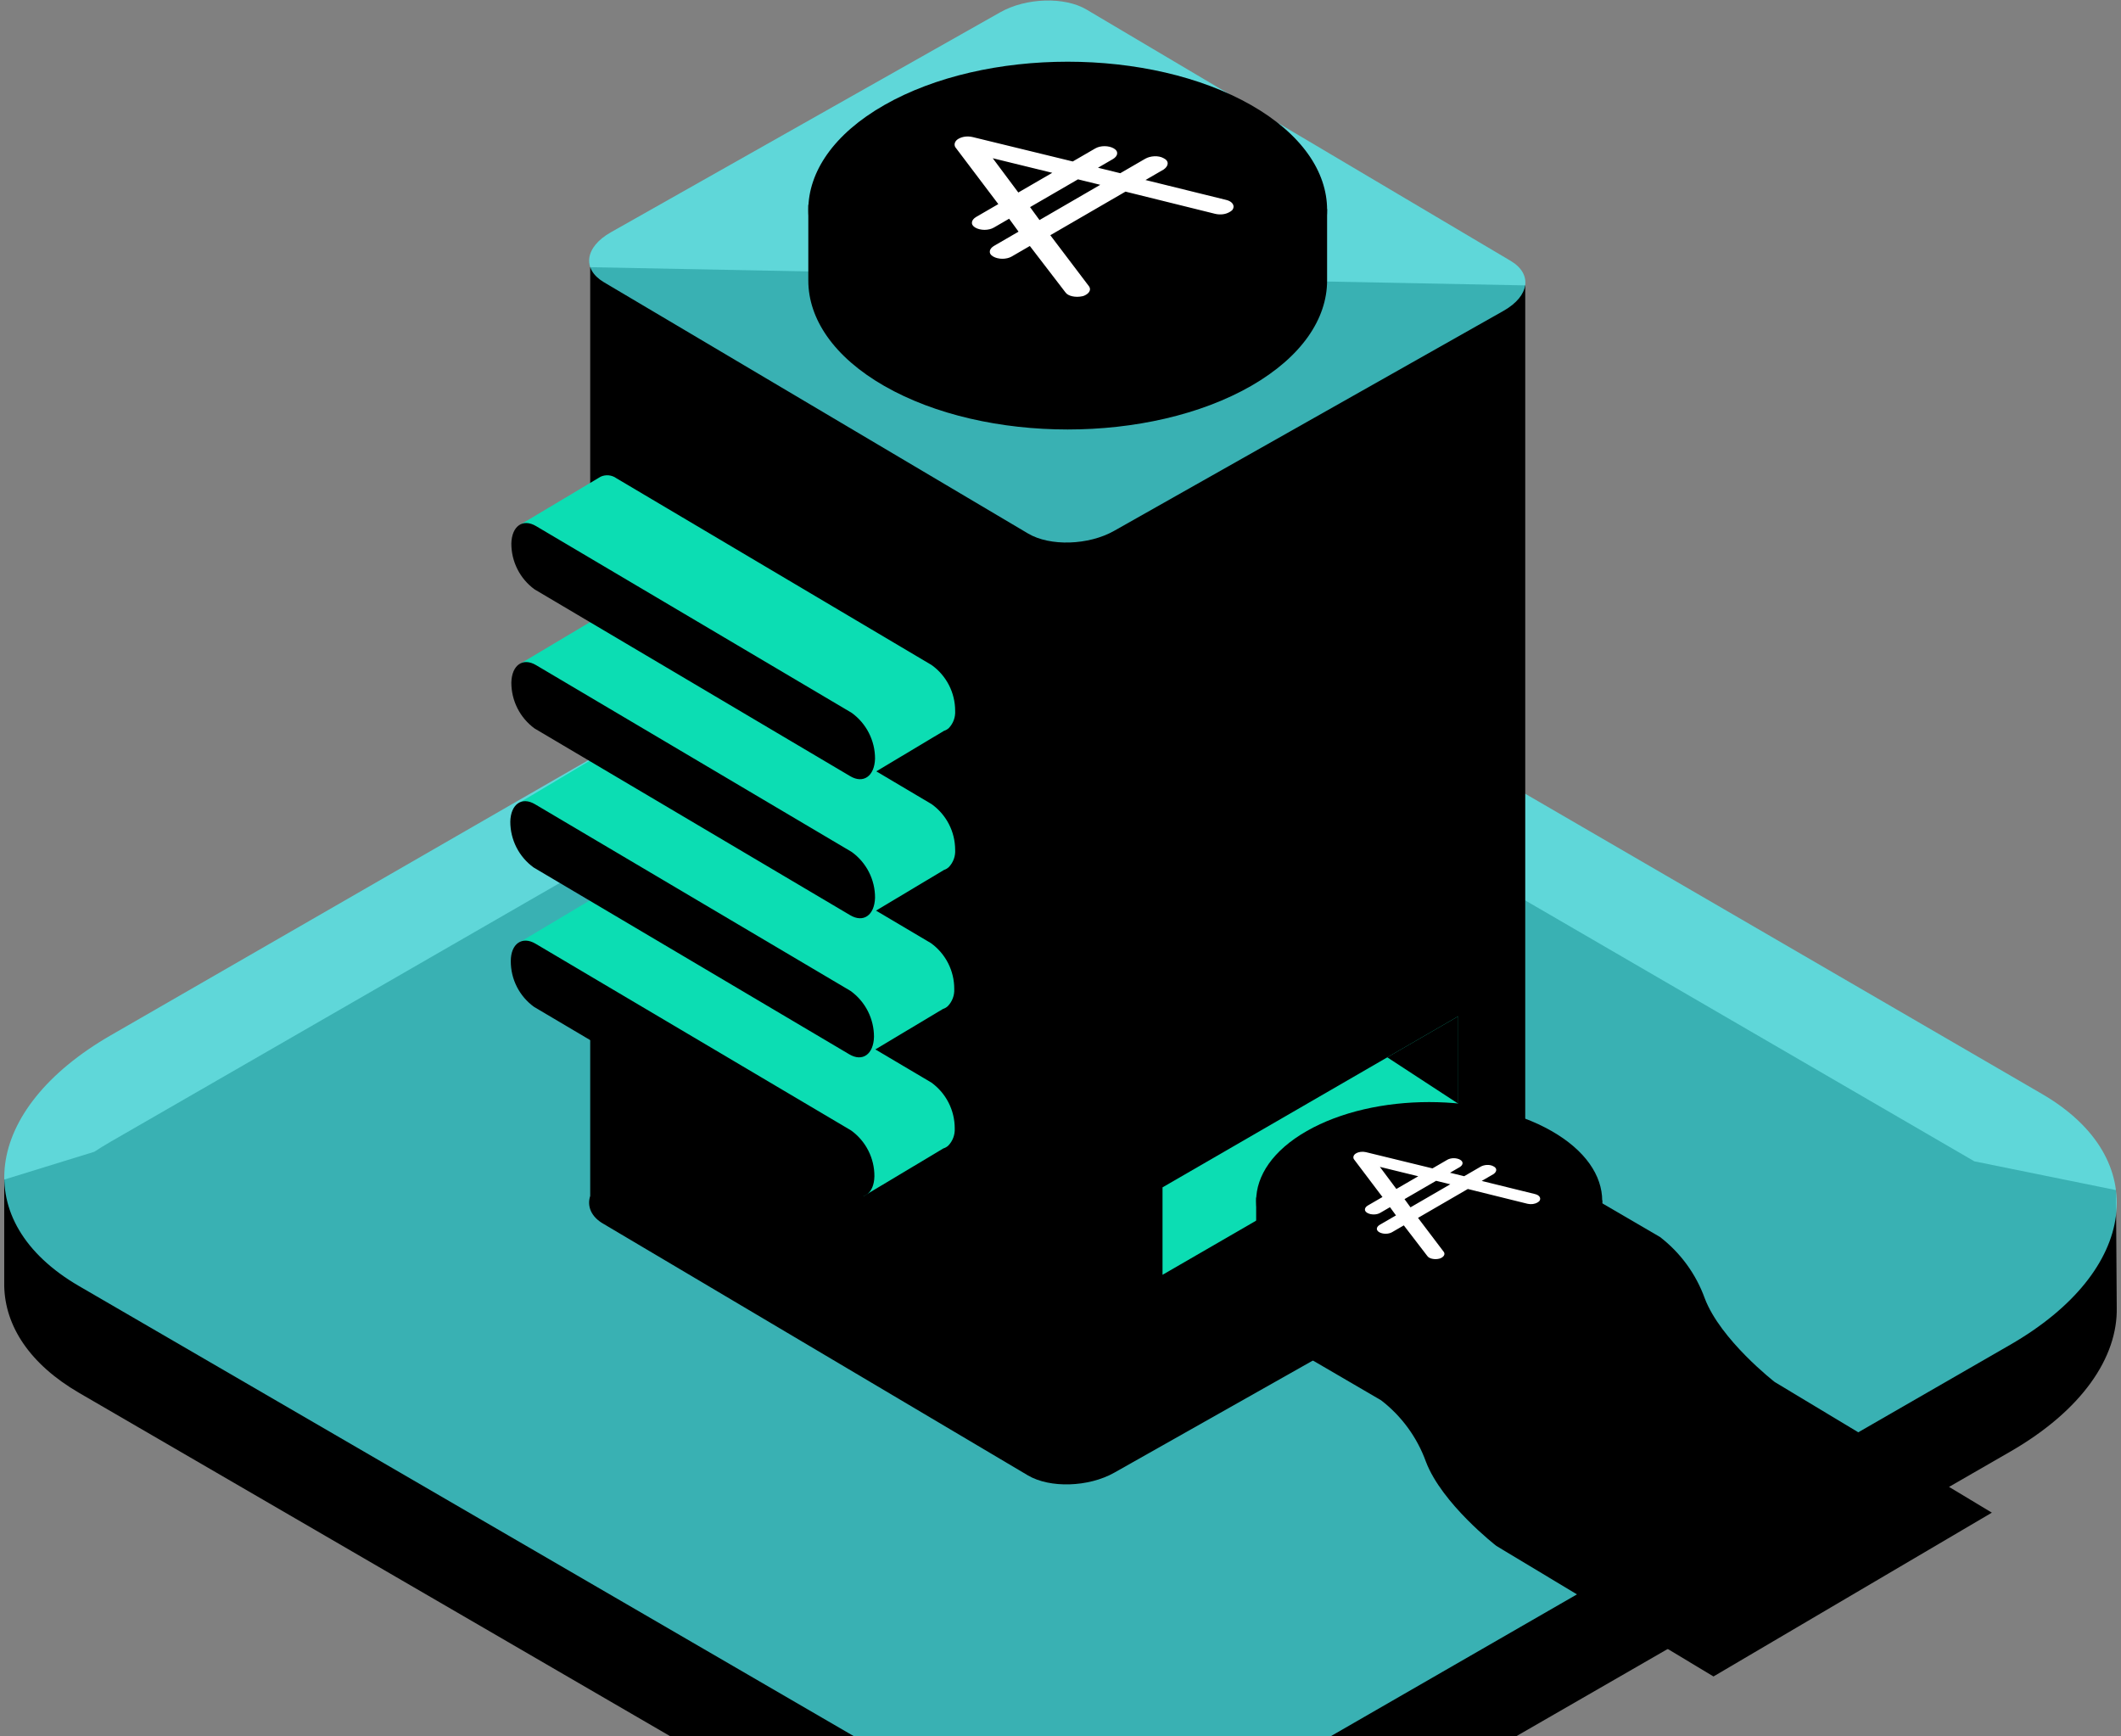 <svg width="358" height="293" viewBox="0 0 358 293" fill="none" xmlns="http://www.w3.org/2000/svg">
<rect x="0" y="0" width="358" height="293" fill="#808080" stroke="none"/>
<path d="M357.281 220.624L357.151 200.855L333.249 195.999L207.687 123.059C188.951 112.174 156.183 113.477 134.492 125.973L18.647 192.706C17.689 193.251 16.791 193.819 15.916 194.388L0.714 199.078V217.047C0.856 223.798 5.005 230.218 13.327 235.063L150.296 314.612C169.033 325.497 201.8 324.194 223.492 311.71L339.337 244.977C351.394 238.024 357.47 229.093 357.281 220.648V220.624Z" fill="url(#paint0_linear_8461_8438)"/>
<path opacity="0.7" d="M150.32 296.619L13.351 217.058C-5.386 206.185 -2.998 187.233 18.682 174.737L134.527 108.004C156.218 95.508 188.986 94.205 207.722 105.09L344.691 184.639C363.392 195.525 361.004 214.476 339.277 226.972L223.432 293.705C201.824 306.202 169.056 307.504 150.32 296.619Z" fill="#52FCFF"/>
<path d="M257.442 206.28V48.165L99.62 45.097V201.838C99.053 203.591 99.786 205.392 101.902 206.576L173.501 249.004C177.213 251.195 183.726 250.994 188.065 248.554L253.848 211.409C256.437 209.987 257.714 208.057 257.442 206.28Z" fill="url(#paint1_linear_8461_8438)"/>
<path opacity="0.7" d="M173.513 90.036L101.913 47.62C98.213 45.417 98.71 41.697 103.095 39.21L168.843 2.065C173.17 -0.387 179.695 -0.588 183.395 1.615L254.994 44.031C258.694 46.234 258.186 49.953 253.812 52.441L188.064 89.586C183.738 92.037 177.213 92.239 173.513 90.036Z" fill="#52FCFF"/>
<path d="M161.148 190.444C161.15 188.934 160.794 187.446 160.11 186.101C159.425 184.757 158.432 183.594 157.212 182.709L103.935 151.19C103.555 150.914 103.107 150.745 102.639 150.701C102.171 150.658 101.7 150.74 101.275 150.941C101.167 150.989 101.063 151.049 100.968 151.119L87.717 159.019L145.828 201.838L159.233 193.819C159.541 193.725 159.824 193.563 160.061 193.345C160.43 192.962 160.717 192.506 160.904 192.007C161.091 191.508 161.174 190.976 161.148 190.444Z" fill="#0CDDB3"/>
<path d="M143.416 201.447L90.151 169.94C88.927 169.058 87.932 167.896 87.247 166.551C86.562 165.206 86.208 163.716 86.215 162.205C86.215 159.256 88.142 157.941 90.388 159.268L143.653 190.787C144.878 191.669 145.875 192.833 146.56 194.181C147.245 195.529 147.598 197.021 147.589 198.533C147.53 201.447 145.662 202.797 143.416 201.447Z" fill="url(#paint2_linear_8461_8438)"/>
<path d="M161.066 166.908C161.072 165.397 160.718 163.908 160.034 162.562C159.349 161.217 158.353 160.055 157.129 159.173L103.864 127.643C103.481 127.372 103.034 127.207 102.567 127.163C102.101 127.119 101.631 127.199 101.204 127.394L100.885 127.583L87.646 135.484L145.757 178.302L159.162 170.283C159.466 170.189 159.745 170.027 159.978 169.81C160.349 169.427 160.637 168.972 160.824 168.472C161.011 167.973 161.094 167.44 161.066 166.908Z" fill="#0CDDB3"/>
<path d="M143.346 177.935L90.069 146.405C88.849 145.52 87.855 144.357 87.171 143.013C86.487 141.668 86.131 140.18 86.132 138.67C86.203 135.721 88.071 134.406 90.305 135.733L143.582 167.252C144.802 168.137 145.796 169.299 146.48 170.644C147.164 171.988 147.52 173.477 147.519 174.986C147.448 177.935 145.58 179.262 143.346 177.935Z" fill="url(#paint3_linear_8461_8438)"/>
<path d="M161.219 143.408C161.214 141.9 160.851 140.414 160.158 139.075C159.465 137.736 158.463 136.582 157.235 135.709L104.041 104.179C103.658 103.908 103.211 103.743 102.744 103.699C102.278 103.655 101.808 103.735 101.381 103.93C101.27 103.984 101.163 104.048 101.062 104.119L87.823 112.008L145.934 154.838L159.339 146.82C159.644 146.721 159.923 146.555 160.155 146.334C160.525 145.947 160.811 145.487 160.994 144.983C161.178 144.48 161.254 143.943 161.219 143.408Z" fill="#0CDDB3"/>
<path d="M143.5 154.459L90.223 122.94C89.007 122.05 88.018 120.884 87.338 119.538C86.658 118.191 86.306 116.703 86.31 115.194C86.381 112.244 88.249 110.93 90.483 112.256L143.76 143.787C144.984 144.668 145.979 145.83 146.664 147.176C147.349 148.521 147.703 150.011 147.696 151.521C147.602 154.471 145.734 155.785 143.5 154.459Z" fill="url(#paint4_linear_8461_8438)"/>
<path d="M161.219 119.967C161.22 118.453 160.859 116.96 160.166 115.615C159.473 114.269 158.468 113.109 157.235 112.233L104.041 80.714C103.66 80.439 103.213 80.27 102.746 80.225C102.279 80.179 101.808 80.258 101.381 80.453L101.062 80.643L87.823 88.543L145.934 131.362L159.339 123.343C159.643 123.249 159.922 123.087 160.155 122.869C160.522 122.485 160.805 122.028 160.988 121.529C161.172 121.03 161.25 120.498 161.219 119.967Z" fill="#0CDDB3"/>
<path d="M143.5 130.994L90.223 99.464C89.007 98.576 88.018 97.413 87.338 96.068C86.658 94.724 86.306 93.237 86.31 91.729C86.381 88.78 88.249 87.465 90.483 88.792L143.76 120.311C144.98 121.196 145.973 122.358 146.657 123.703C147.342 125.048 147.698 126.536 147.696 128.045C147.602 130.994 145.734 132.321 143.5 130.994Z" fill="url(#paint5_linear_8461_8438)"/>
<path d="M246.141 91.35L196.221 120.228V112.458L246.141 83.568V91.35Z" fill="url(#paint6_linear_8461_8438)"/>
<path d="M246.141 106.287L230.832 115.147V107.376L246.141 98.517V106.287Z" fill="url(#paint7_linear_8461_8438)"/>
<path d="M225.017 118.51L196.221 135.176V127.394L225.017 110.74V118.51Z" fill="url(#paint8_linear_8461_8438)"/>
<path d="M246.141 120.666L210.619 141.264V133.494L246.141 112.884V120.666Z" fill="url(#paint9_linear_8461_8438)"/>
<path d="M204.791 144.628L196.221 149.544V141.773L204.791 136.858V144.628Z" fill="url(#paint10_linear_8461_8438)"/>
<path d="M246.141 135.685L196.221 164.563V156.792L246.141 127.915V135.685Z" fill="url(#paint11_linear_8461_8438)"/>
<path d="M246.141 150.681L230.832 159.541V151.77L246.141 142.911V150.681Z" fill="url(#paint12_linear_8461_8438)"/>
<path d="M225.017 162.904L196.221 179.57V171.788L225.017 155.134V162.904Z" fill="url(#paint13_linear_8461_8438)"/>
<path d="M246.141 165.06L210.619 185.658V177.888L246.141 157.278V165.06Z" fill="url(#paint14_linear_8461_8438)"/>
<path d="M204.791 189.022L196.221 193.938V186.156L204.791 181.252V189.022Z" fill="url(#paint15_linear_8461_8438)"/>
<path d="M246.141 186.274L196.221 215.152V200.393L246.141 171.516V186.274Z" fill="#0CDDB3"/>
<path d="M246.141 186.274L234.154 178.445L246.141 171.516V186.274Z" fill="url(#paint16_linear_8461_8438)"/>
<path d="M233.114 236.33C236.571 238.991 239.196 242.587 240.679 246.694C243.386 253.801 252.571 260.908 252.571 260.908L289.216 282.939L336.204 255.293L299.559 233.25C299.559 233.25 290.398 226.143 287.738 219.108C286.256 215.009 283.635 211.421 280.185 208.767L243.788 187.542L196.823 215.163L233.114 236.33Z" fill="url(#paint17_linear_8461_8438)"/>
<path d="M136.434 34.553L223.998 35.275V47.352C223.998 53.794 219.714 60.224 211.169 65.136C194.067 74.934 166.353 74.934 149.251 65.136C140.707 60.236 136.434 53.794 136.434 47.352V34.553Z" fill="url(#paint18_linear_8461_8438)"/>
<path d="M211.172 53.098C194.071 62.854 166.357 62.854 149.256 53.098C132.154 43.342 132.167 27.488 149.256 17.732C166.345 7.975 194.071 7.975 211.172 17.732C228.274 27.488 228.274 43.318 211.172 53.098Z" fill="url(#paint19_linear_8461_8438)"/>
<path d="M179.358 56.967C200.219 56.967 217.131 46.932 217.131 34.553C217.131 22.174 200.219 12.139 179.358 12.139C158.497 12.139 141.585 22.174 141.585 34.553C141.585 46.932 158.497 56.967 179.358 56.967Z" fill="url(#paint20_linear_8461_8438)"/>
<path fill-rule="evenodd" clip-rule="evenodd" d="M196.282 26.78C195.488 26.319 194.217 26.411 193.423 26.872L189.134 29.358L185.004 28.345L187.704 26.78C188.498 26.319 188.657 25.582 187.863 25.122C187.069 24.661 185.798 24.661 185.004 25.122L181.112 27.378L164.115 23.234C163.321 23.049 162.527 23.142 161.891 23.51C161.335 23.832 161.176 24.385 161.415 24.799L168.722 34.47L164.909 36.681C164.115 37.141 163.956 37.878 164.75 38.339C165.545 38.799 166.816 38.799 167.61 38.339L170.39 36.727L172.137 39.121L167.927 41.562C167.133 42.023 166.974 42.76 167.769 43.22C168.563 43.681 169.834 43.681 170.628 43.22L173.884 41.332L180 49.299C180.397 49.898 181.588 50.128 182.621 49.898C182.859 49.852 183.018 49.759 183.177 49.667C183.733 49.345 183.971 48.838 183.653 48.378L177.061 39.674L189.928 32.214L205.177 35.99C205.972 36.174 206.766 36.082 207.401 35.714C207.56 35.622 207.719 35.529 207.878 35.345C208.275 34.747 207.878 34.056 206.845 33.826L193.025 30.418L196.282 28.53C197.076 27.977 197.156 27.194 196.282 26.78ZM167.212 26.504L177.934 29.129L171.819 32.675L167.212 26.504ZM173.646 34.931L175.393 37.326L186.036 31.155L181.906 30.142L173.646 34.931Z" fill="white"/>
<path d="M196.282 26.78L196.152 26.855L196.159 26.859L196.166 26.862L196.282 26.78ZM189.134 29.358L189.062 29.456L189.176 29.485L189.263 29.434L189.134 29.358ZM185.004 28.345L184.874 28.27L184.681 28.382L184.932 28.443L185.004 28.345ZM181.112 27.378L181.041 27.476L181.154 27.504L181.242 27.454L181.112 27.378ZM164.115 23.234L164.186 23.136L164.183 23.135L164.115 23.234ZM161.415 24.799L161.24 24.833L161.247 24.842L161.415 24.799ZM168.722 34.47L168.851 34.545L168.94 34.494L168.89 34.428L168.722 34.47ZM170.39 36.727L170.559 36.685L170.452 36.54L170.26 36.652L170.39 36.727ZM172.137 39.121L172.267 39.197L172.354 39.146L172.306 39.08L172.137 39.121ZM173.884 41.332L174.052 41.289L173.943 41.147L173.754 41.257L173.884 41.332ZM180 49.299L180.171 49.261L180.168 49.256L180 49.299ZM182.621 49.898L182.563 49.797L182.555 49.798L182.621 49.898ZM183.653 48.378L183.824 48.338L183.821 48.335L183.653 48.378ZM177.061 39.674L176.931 39.599L176.843 39.65L176.893 39.717L177.061 39.674ZM189.928 32.214L190 32.116L189.886 32.088L189.798 32.139L189.928 32.214ZM205.177 35.99L205.105 36.088L205.109 36.089L205.177 35.99ZM207.878 35.345L208.042 35.393L208.046 35.388L208.049 35.383L207.878 35.345ZM206.845 33.826L206.773 33.923L206.779 33.925L206.845 33.826ZM193.025 30.418L192.896 30.343L192.703 30.454L192.954 30.516L193.025 30.418ZM196.282 28.53L196.412 28.605L196.423 28.598L196.282 28.53ZM177.934 29.129L178.064 29.204L178.257 29.092L178.006 29.03L177.934 29.129ZM167.212 26.504L167.284 26.406L166.862 26.302L167.044 26.546L167.212 26.504ZM171.819 32.675L171.65 32.717L171.758 32.861L171.949 32.75L171.819 32.675ZM175.393 37.326L175.224 37.367L175.33 37.513L175.523 37.401L175.393 37.326ZM173.646 34.931L173.516 34.856L173.428 34.906L173.477 34.972L173.646 34.931ZM186.036 31.155L186.166 31.23L186.358 31.118L186.107 31.057L186.036 31.155ZM181.906 30.142L181.977 30.044L181.863 30.016L181.776 30.066L181.906 30.142ZM193.552 26.947C194.294 26.517 195.448 26.446 196.152 26.855L196.412 26.704C195.528 26.192 194.139 26.306 193.293 26.797L193.552 26.947ZM189.263 29.434L193.552 26.947L193.293 26.797L189.004 29.283L189.263 29.434ZM184.932 28.443L189.062 29.456L189.205 29.261L185.075 28.247L184.932 28.443ZM187.574 26.704L184.874 28.27L185.133 28.421L187.834 26.855L187.574 26.704ZM187.733 25.197C188.438 25.605 188.316 26.274 187.574 26.704L187.834 26.855C188.68 26.364 188.877 25.559 187.993 25.047L187.733 25.197ZM185.133 25.197C185.856 24.778 187.011 24.778 187.733 25.197L187.993 25.047C187.127 24.544 185.74 24.544 184.874 25.047L185.133 25.197ZM181.242 27.454L185.133 25.197L184.874 25.047L180.982 27.303L181.242 27.454ZM164.044 23.332L181.041 27.476L181.183 27.28L164.186 23.136L164.044 23.332ZM162.021 23.585C162.606 23.246 163.322 23.164 164.047 23.332L164.183 23.135C163.319 22.935 162.448 23.037 161.761 23.435L162.021 23.585ZM161.589 24.766C161.369 24.384 161.521 23.875 162.021 23.585L161.761 23.435C161.15 23.79 160.984 24.386 161.241 24.833L161.589 24.766ZM168.89 34.428L161.583 24.757L161.247 24.842L168.554 34.513L168.89 34.428ZM165.039 36.756L168.851 34.545L168.592 34.395L164.78 36.605L165.039 36.756ZM164.88 38.263C164.176 37.855 164.297 37.186 165.039 36.756L164.78 36.605C163.933 37.096 163.737 37.901 164.621 38.414L164.88 38.263ZM167.48 38.263C166.757 38.682 165.603 38.682 164.88 38.263L164.621 38.414C165.487 38.916 166.874 38.916 167.74 38.414L167.48 38.263ZM170.26 36.652L167.48 38.263L167.74 38.414L170.519 36.802L170.26 36.652ZM172.306 39.08L170.559 36.685L170.221 36.768L171.968 39.163L172.306 39.08ZM168.057 41.638L172.267 39.197L172.007 39.046L167.798 41.487L168.057 41.638ZM167.898 43.145C167.194 42.736 167.315 42.068 168.057 41.638L167.798 41.487C166.951 41.978 166.755 42.783 167.639 43.295L167.898 43.145ZM170.498 43.145C169.776 43.564 168.621 43.564 167.898 43.145L167.639 43.295C168.505 43.797 169.892 43.797 170.758 43.295L170.498 43.145ZM173.754 41.257L170.498 43.145L170.758 43.295L174.014 41.407L173.754 41.257ZM180.168 49.256L174.052 41.289L173.717 41.375L179.832 49.342L180.168 49.256ZM182.555 49.798C181.597 50.012 180.525 49.794 180.171 49.261L179.829 49.337C180.269 50.001 181.579 50.244 182.687 49.997L182.555 49.798ZM183.047 49.592C182.885 49.686 182.754 49.76 182.563 49.797L182.679 49.998C182.964 49.943 183.151 49.833 183.307 49.743L183.047 49.592ZM183.483 48.417C183.771 48.835 183.556 49.297 183.047 49.592L183.307 49.743C183.909 49.393 184.171 48.842 183.824 48.338L183.483 48.417ZM176.893 39.717L183.485 48.421L183.821 48.335L177.229 39.631L176.893 39.717ZM189.798 32.139L176.931 39.599L177.191 39.749L190.058 32.289L189.798 32.139ZM205.249 35.892L190 32.116L189.856 32.312L205.105 36.088L205.249 35.892ZM207.271 35.638C206.687 35.977 205.97 36.059 205.246 35.891L205.109 36.089C205.973 36.289 206.845 36.187 207.531 35.789L207.271 35.638ZM207.714 35.298C207.568 35.466 207.427 35.548 207.271 35.638L207.531 35.789C207.694 35.695 207.87 35.593 208.042 35.393L207.714 35.298ZM206.779 33.925C207.699 34.13 208.075 34.752 207.707 35.307L208.049 35.383C208.475 34.741 208.057 33.982 206.911 33.726L206.779 33.925ZM192.954 30.516L206.773 33.923L206.917 33.728L193.097 30.32L192.954 30.516ZM196.152 28.454L192.896 30.343L193.155 30.493L196.412 28.605L196.152 28.454ZM196.166 26.862C196.932 27.225 196.896 27.936 196.141 28.462L196.423 28.598C197.256 28.018 197.379 27.163 196.398 26.697L196.166 26.862ZM178.006 29.03L167.284 26.406L167.141 26.602L177.863 29.227L178.006 29.03ZM171.949 32.75L178.064 29.204L177.805 29.053L171.689 32.599L171.949 32.75ZM167.044 26.546L171.65 32.717L171.987 32.632L167.381 26.461L167.044 26.546ZM175.562 37.284L173.815 34.889L173.477 34.972L175.224 37.367L175.562 37.284ZM185.906 31.079L175.263 37.25L175.523 37.401L186.166 31.23L185.906 31.079ZM181.834 30.24L185.964 31.253L186.107 31.057L181.977 30.044L181.834 30.24ZM173.775 35.006L182.036 30.217L181.776 30.066L173.516 34.856L173.775 35.006Z" fill="white"/>
<path d="M212.025 202.102L270.436 202.584V210.64C270.436 214.937 267.578 219.227 261.878 222.503C250.47 229.039 231.983 229.039 220.575 222.503C214.875 219.235 212.025 214.937 212.025 210.64V202.102Z" fill="url(#paint21_linear_8461_8438)"/>
<path d="M261.88 214.473C250.473 220.981 231.986 220.981 220.578 214.473C209.17 207.965 209.178 197.389 220.578 190.881C231.977 184.373 250.473 184.373 261.88 190.881C273.288 197.389 273.288 207.948 261.88 214.473Z" fill="url(#paint22_linear_8461_8438)"/>
<path d="M240.658 217.053C254.574 217.053 265.855 210.359 265.855 202.102C265.855 193.844 254.574 187.15 240.658 187.15C226.742 187.15 215.461 193.844 215.461 202.102C215.461 210.359 226.742 217.053 240.658 217.053Z" fill="url(#paint23_linear_8461_8438)"/>
<path fill-rule="evenodd" clip-rule="evenodd" d="M251.948 196.917C251.418 196.609 250.57 196.671 250.04 196.978L247.179 198.637L244.424 197.961L246.226 196.917C246.755 196.609 246.861 196.118 246.332 195.811C245.802 195.503 244.954 195.503 244.424 195.811L241.828 197.316L230.49 194.551C229.96 194.428 229.431 194.49 229.007 194.735C228.636 194.951 228.53 195.319 228.689 195.596L233.563 202.047L231.02 203.521C230.49 203.828 230.384 204.32 230.914 204.627C231.444 204.934 232.292 204.934 232.821 204.627L234.676 203.552L235.841 205.149L233.033 206.778C232.503 207.085 232.398 207.576 232.927 207.883C233.457 208.191 234.305 208.191 234.835 207.883L237.007 206.624L241.086 211.938C241.351 212.338 242.146 212.491 242.835 212.338C242.994 212.307 243.1 212.246 243.206 212.184C243.577 211.969 243.736 211.631 243.524 211.324L239.126 205.518L247.709 200.541L257.882 203.06C258.411 203.183 258.941 203.122 259.365 202.876C259.471 202.815 259.577 202.753 259.683 202.63C259.948 202.231 259.683 201.77 258.994 201.617L249.775 199.343L251.948 198.084C252.477 197.715 252.53 197.193 251.948 196.917ZM232.556 196.732L239.709 198.483L235.629 200.849L232.556 196.732ZM236.848 202.354L238.013 203.951L245.113 199.835L242.358 199.159L236.848 202.354Z" fill="white"/>
<path d="M250.04 196.978L249.911 196.903L250.04 196.978ZM251.948 196.917L251.818 196.992L251.824 196.996L251.831 196.999L251.948 196.917ZM247.179 198.637L247.108 198.735L247.222 198.763L247.309 198.712L247.179 198.637ZM244.424 197.961L244.295 197.886L244.102 197.997L244.353 198.059L244.424 197.961ZM241.828 197.316L241.757 197.414L241.871 197.442L241.958 197.391L241.828 197.316ZM230.49 194.551L230.561 194.453L230.558 194.452L230.49 194.551ZM228.689 195.596L228.514 195.629L228.521 195.638L228.689 195.596ZM233.563 202.047L233.693 202.122L233.782 202.071L233.731 202.004L233.563 202.047ZM231.02 203.521L231.15 203.597L231.02 203.521ZM232.821 204.627L232.951 204.702L232.821 204.627ZM234.676 203.552L234.845 203.511L234.739 203.365L234.546 203.477L234.676 203.552ZM235.841 205.149L235.971 205.225L236.058 205.174L236.01 205.108L235.841 205.149ZM233.033 206.778L232.904 206.702L233.033 206.778ZM237.007 206.624L237.175 206.581L237.066 206.439L236.877 206.549L237.007 206.624ZM241.086 211.938L241.258 211.9L241.254 211.895L241.086 211.938ZM242.835 212.338L242.777 212.237L242.769 212.238L242.835 212.338ZM243.524 211.324L243.694 211.285L243.692 211.281L243.524 211.324ZM239.126 205.518L238.996 205.443L238.908 205.494L238.958 205.561L239.126 205.518ZM247.709 200.541L247.781 200.444L247.667 200.415L247.579 200.466L247.709 200.541ZM257.882 203.06L257.809 203.158L257.813 203.159L257.882 203.06ZM259.683 202.63L259.847 202.678L259.851 202.673L259.854 202.669L259.683 202.63ZM258.994 201.617L258.922 201.715L258.928 201.716L258.994 201.617ZM249.775 199.343L249.646 199.268L249.453 199.38L249.704 199.441L249.775 199.343ZM251.948 198.084L252.078 198.159L252.089 198.152L251.948 198.084ZM239.709 198.483L239.839 198.559L240.031 198.447L239.78 198.385L239.709 198.483ZM232.556 196.732L232.628 196.634L232.206 196.531L232.388 196.775L232.556 196.732ZM235.629 200.849L235.461 200.891L235.568 201.035L235.759 200.924L235.629 200.849ZM238.013 203.951L237.844 203.993L237.95 204.138L238.143 204.027L238.013 203.951ZM236.848 202.354L236.718 202.279L236.631 202.329L236.679 202.395L236.848 202.354ZM245.113 199.835L245.243 199.91L245.435 199.798L245.184 199.737L245.113 199.835ZM242.358 199.159L242.429 199.061L242.315 199.033L242.228 199.084L242.358 199.159ZM250.17 197.053C250.648 196.776 251.378 196.737 251.818 196.992L252.077 196.841C251.458 196.482 250.493 196.565 249.911 196.903L250.17 197.053ZM247.309 198.712L250.17 197.053L249.911 196.903L247.05 198.562L247.309 198.712ZM244.353 198.059L247.108 198.735L247.251 198.539L244.496 197.863L244.353 198.059ZM246.096 196.841L244.295 197.886L244.554 198.036L246.355 196.992L246.096 196.841ZM246.202 195.886C246.642 196.141 246.574 196.564 246.096 196.841L246.355 196.992C246.937 196.654 247.081 196.095 246.461 195.735L246.202 195.886ZM244.554 195.886C245.012 195.62 245.744 195.62 246.202 195.886L246.461 195.735C245.86 195.387 244.896 195.387 244.295 195.735L244.554 195.886ZM241.958 197.391L244.554 195.886L244.295 195.735L241.698 197.241L241.958 197.391ZM230.419 194.649L241.757 197.414L241.899 197.218L230.561 194.453L230.419 194.649ZM229.136 194.811C229.509 194.594 229.962 194.543 230.422 194.65L230.558 194.452C229.959 194.313 229.352 194.385 228.877 194.66L229.136 194.811ZM228.863 195.562C228.723 195.318 228.822 194.993 229.136 194.811L228.877 194.66C228.45 194.908 228.337 195.32 228.515 195.629L228.863 195.562ZM233.731 202.004L228.857 195.553L228.521 195.638L233.395 202.089L233.731 202.004ZM231.15 203.597L233.693 202.122L233.433 201.972L230.89 203.446L231.15 203.597ZM231.044 204.552C230.604 204.297 230.672 203.873 231.15 203.597L230.89 203.446C230.308 203.783 230.165 204.343 230.784 204.702L231.044 204.552ZM232.692 204.552C232.233 204.818 231.502 204.818 231.044 204.552L230.784 204.702C231.386 205.051 232.35 205.051 232.951 204.702L232.692 204.552ZM234.546 203.477L232.692 204.552L232.951 204.702L234.805 203.627L234.546 203.477ZM236.01 205.108L234.845 203.511L234.507 203.593L235.672 205.191L236.01 205.108ZM233.163 206.853L235.971 205.225L235.712 205.074L232.904 206.702L233.163 206.853ZM233.057 207.808C232.617 207.553 232.685 207.13 233.163 206.853L232.904 206.702C232.322 207.04 232.178 207.599 232.798 207.959L233.057 207.808ZM234.705 207.808C234.247 208.074 233.515 208.074 233.057 207.808L232.798 207.959C233.399 208.307 234.363 208.307 234.964 207.959L234.705 207.808ZM236.877 206.549L234.705 207.808L234.964 207.959L237.137 206.699L236.877 206.549ZM241.254 211.895L237.175 206.581L236.839 206.667L240.919 211.982L241.254 211.895ZM242.769 212.238C242.155 212.375 241.479 212.234 241.258 211.9L240.915 211.977C241.224 212.442 242.137 212.607 242.901 212.437L242.769 212.238ZM243.076 212.109C242.967 212.172 242.889 212.215 242.777 212.237L242.893 212.439C243.099 212.399 243.233 212.319 243.335 212.259L243.076 212.109ZM243.353 211.364C243.535 211.627 243.4 211.921 243.076 212.109L243.335 212.259C243.753 212.017 243.936 211.635 243.694 211.285L243.353 211.364ZM238.958 205.561L243.356 211.367L243.692 211.281L239.294 205.475L238.958 205.561ZM247.579 200.466L238.996 205.443L239.256 205.593L247.839 200.617L247.579 200.466ZM257.954 202.963L247.781 200.444L247.637 200.639L257.809 203.158L257.954 202.963ZM259.235 202.801C258.862 203.017 258.41 203.068 257.95 202.962L257.813 203.159C258.413 203.298 259.02 203.227 259.495 202.951L259.235 202.801ZM259.519 202.583C259.426 202.69 259.337 202.742 259.235 202.801L259.495 202.951C259.605 202.888 259.728 202.817 259.847 202.678L259.519 202.583ZM258.928 201.716C259.504 201.844 259.748 202.236 259.512 202.592L259.854 202.669C260.148 202.226 259.862 201.696 259.06 201.517L258.928 201.716ZM249.704 199.441L258.922 201.715L259.066 201.519L249.847 199.246L249.704 199.441ZM251.818 198.009L249.646 199.268L249.905 199.419L252.077 198.159L251.818 198.009ZM251.831 196.999C252.307 197.224 252.298 197.674 251.807 198.016L252.089 198.152C252.657 197.756 252.754 197.162 252.064 196.834L251.831 196.999ZM239.78 198.385L232.628 196.634L232.485 196.83L239.637 198.581L239.78 198.385ZM235.759 200.924L239.839 198.559L239.579 198.408L235.499 200.773L235.759 200.924ZM232.388 196.775L235.461 200.891L235.798 200.806L232.725 196.69L232.388 196.775ZM238.182 203.91L237.017 202.312L236.679 202.395L237.844 203.993L238.182 203.91ZM244.983 199.76L237.884 203.876L238.143 204.027L245.243 199.91L244.983 199.76ZM242.286 199.257L245.041 199.933L245.184 199.737L242.429 199.061L242.286 199.257ZM236.978 202.429L242.488 199.234L242.228 199.084L236.718 202.279L236.978 202.429Z" fill="white"/>
<defs>
<linearGradient id="paint0_linear_8461_8438" x1="7.717" y1="125.733" x2="623.357" y2="57.825" gradientUnits="userSpaceOnUse">
<stop stopColor="#17D1AA"/>
<stop offset="0.066" stopColor="#1AC2AE"/>
<stop offset="0.265" stopColor="#229BB8"/>
<stop offset="0.462" stopColor="#297CC0"/>
<stop offset="0.652" stopColor="#2D66C6"/>
<stop offset="0.835" stopColor="#3059CA"/>
<stop offset="1" stopColor="#3154CB"/>
</linearGradient>
<linearGradient id="paint1_linear_8461_8438" x1="267.676" y1="275.902" x2="267.676" y2="44.014" gradientUnits="userSpaceOnUse">
<stop stopColor="#1D45BA"/>
<stop offset="0.42" stopColor="#1D47BA"/>
<stop offset="0.572" stopColor="#1D4EB9"/>
<stop offset="0.68" stopColor="#1C59B8"/>
<stop offset="0.767" stopColor="#1B6AB6"/>
<stop offset="0.842" stopColor="#1A80B3"/>
<stop offset="0.908" stopColor="#199CB0"/>
<stop offset="0.966" stopColor="#18BBAD"/>
<stop offset="1" stopColor="#17D1AA"/>
</linearGradient>
<linearGradient id="paint2_linear_8461_8438" x1="87.42" y1="160.858" x2="193.802" y2="151.216" gradientUnits="userSpaceOnUse">
<stop stopColor="#17D1AA"/>
<stop offset="0.066" stopColor="#1AC2AE"/>
<stop offset="0.265" stopColor="#229BB8"/>
<stop offset="0.462" stopColor="#297CC0"/>
<stop offset="0.652" stopColor="#2D66C6"/>
<stop offset="0.835" stopColor="#3059CA"/>
<stop offset="1" stopColor="#3154CB"/>
</linearGradient>
<linearGradient id="paint3_linear_8461_8438" x1="151.48" y1="183.791" x2="151.48" y2="134.988" gradientUnits="userSpaceOnUse">
<stop stopColor="#1D45BA"/>
<stop offset="0.42" stopColor="#1D47BA"/>
<stop offset="0.572" stopColor="#1D4EB9"/>
<stop offset="0.68" stopColor="#1C59B8"/>
<stop offset="0.767" stopColor="#1B6AB6"/>
<stop offset="0.842" stopColor="#1A80B3"/>
<stop offset="0.908" stopColor="#199CB0"/>
<stop offset="0.966" stopColor="#18BBAD"/>
<stop offset="1" stopColor="#17D1AA"/>
</linearGradient>
<linearGradient id="paint4_linear_8461_8438" x1="151.657" y1="160.317" x2="151.657" y2="111.511" gradientUnits="userSpaceOnUse">
<stop stopColor="#1D45BA"/>
<stop offset="0.42" stopColor="#1D47BA"/>
<stop offset="0.572" stopColor="#1D4EB9"/>
<stop offset="0.68" stopColor="#1C59B8"/>
<stop offset="0.767" stopColor="#1B6AB6"/>
<stop offset="0.842" stopColor="#1A80B3"/>
<stop offset="0.908" stopColor="#199CB0"/>
<stop offset="0.966" stopColor="#18BBAD"/>
<stop offset="1" stopColor="#17D1AA"/>
</linearGradient>
<linearGradient id="paint5_linear_8461_8438" x1="151.657" y1="136.851" x2="151.657" y2="88.047" gradientUnits="userSpaceOnUse">
<stop stopColor="#1D45BA"/>
<stop offset="0.42" stopColor="#1D47BA"/>
<stop offset="0.572" stopColor="#1D4EB9"/>
<stop offset="0.68" stopColor="#1C59B8"/>
<stop offset="0.767" stopColor="#1B6AB6"/>
<stop offset="0.842" stopColor="#1A80B3"/>
<stop offset="0.908" stopColor="#199CB0"/>
<stop offset="0.966" stopColor="#18BBAD"/>
<stop offset="1" stopColor="#17D1AA"/>
</linearGradient>
<linearGradient id="paint6_linear_8461_8438" x1="257.938" y1="81.448" x2="192.021" y2="117.995" gradientUnits="userSpaceOnUse">
<stop stopColor="#0024FF"/>
<stop offset="1" stopColor="#00FFE2"/>
</linearGradient>
<linearGradient id="paint7_linear_8461_8438" x1="250.774" y1="99.772" x2="229.499" y2="111.947" gradientUnits="userSpaceOnUse">
<stop stopColor="#0024FF"/>
<stop offset="1" stopColor="#00FFE2"/>
</linearGradient>
<linearGradient id="paint8_linear_8461_8438" x1="235.324" y1="108.537" x2="192.466" y2="133.455" gradientUnits="userSpaceOnUse">
<stop stopColor="#0024FF"/>
<stop offset="1" stopColor="#00FFE2"/>
</linearGradient>
<linearGradient id="paint9_linear_8461_8438" x1="254.38" y1="112.02" x2="209.735" y2="137.775" gradientUnits="userSpaceOnUse">
<stop stopColor="#0024FF"/>
<stop offset="1" stopColor="#00FFE2"/>
</linearGradient>
<linearGradient id="paint10_linear_8461_8438" x1="209.649" y1="137.711" x2="193.946" y2="147.111" gradientUnits="userSpaceOnUse">
<stop stopColor="#0024FF"/>
<stop offset="1" stopColor="#00FFE2"/>
</linearGradient>
<linearGradient id="paint11_linear_8461_8438" x1="254.841" y1="125.57" x2="194.488" y2="162.477" gradientUnits="userSpaceOnUse">
<stop stopColor="#0024FF"/>
<stop offset="1" stopColor="#00FFE2"/>
</linearGradient>
<linearGradient id="paint12_linear_8461_8438" x1="250.963" y1="143.669" x2="229.627" y2="156.542" gradientUnits="userSpaceOnUse">
<stop stopColor="#0024FF"/>
<stop offset="1" stopColor="#00FFE2"/>
</linearGradient>
<linearGradient id="paint13_linear_8461_8438" x1="210.619" y1="155.134" x2="210.619" y2="179.57" gradientUnits="userSpaceOnUse">
<stop stopColor="#52FCFF" stop-opacity="0"/>
<stop offset="1" stopColor="#52FCFF"/>
</linearGradient>
<linearGradient id="paint14_linear_8461_8438" x1="254.959" y1="155.845" x2="208.574" y2="183.007" gradientUnits="userSpaceOnUse">
<stop stopColor="#0024FF"/>
<stop offset="1" stopColor="#00FFE2"/>
</linearGradient>
<linearGradient id="paint15_linear_8461_8438" x1="208.597" y1="181.903" x2="192.204" y2="193.397" gradientUnits="userSpaceOnUse">
<stop stopColor="#0024FF"/>
<stop offset="1" stopColor="#00FFE2"/>
</linearGradient>
<linearGradient id="paint16_linear_8461_8438" x1="249.116" y1="170.77" x2="230.749" y2="177.749" gradientUnits="userSpaceOnUse">
<stop stopColor="#0024FF"/>
<stop offset="1" stopColor="#00FFE2"/>
</linearGradient>
<linearGradient id="paint17_linear_8461_8438" x1="212.995" y1="157.657" x2="297.507" y2="279.653" gradientUnits="userSpaceOnUse">
<stop stopColor="#3124FF"/>
<stop offset="1" stopColor="#00FFE2"/>
</linearGradient>
<linearGradient id="paint18_linear_8461_8438" x1="172.988" y1="36.81" x2="221.855" y2="69.394" gradientUnits="userSpaceOnUse">
<stop stopColor="#17D1AA"/>
<stop offset="0.066" stopColor="#1AC2AE"/>
<stop offset="0.265" stopColor="#229BB8"/>
<stop offset="0.462" stopColor="#297CC0"/>
<stop offset="0.652" stopColor="#2D66C6"/>
<stop offset="0.835" stopColor="#3059CA"/>
<stop offset="1" stopColor="#3154CB"/>
</linearGradient>
<linearGradient id="paint19_linear_8461_8438" x1="177.031" y1="8.146" x2="184.547" y2="73.725" gradientUnits="userSpaceOnUse">
<stop offset="0.09" stopColor="#84E4A4"/>
<stop offset="0.97" stopColor="#3C53D7"/>
</linearGradient>
<linearGradient id="paint20_linear_8461_8438" x1="222.006" y1="62.505" x2="222.006" y2="11.902" gradientUnits="userSpaceOnUse">
<stop stopColor="#1D45BA"/>
<stop offset="0.42" stopColor="#1D47BA"/>
<stop offset="0.572" stopColor="#1D4EB9"/>
<stop offset="0.68" stopColor="#1C59B8"/>
<stop offset="0.767" stopColor="#1B6AB6"/>
<stop offset="0.842" stopColor="#1A80B3"/>
<stop offset="0.908" stopColor="#199CB0"/>
<stop offset="0.966" stopColor="#18BBAD"/>
<stop offset="1" stopColor="#17D1AA"/>
</linearGradient>
<linearGradient id="paint21_linear_8461_8438" x1="236.409" y1="203.608" x2="269.007" y2="225.343" gradientUnits="userSpaceOnUse">
<stop stopColor="#17D1AA"/>
<stop offset="0.066" stopColor="#1AC2AE"/>
<stop offset="0.265" stopColor="#229BB8"/>
<stop offset="0.462" stopColor="#297CC0"/>
<stop offset="0.652" stopColor="#2D66C6"/>
<stop offset="0.835" stopColor="#3059CA"/>
<stop offset="1" stopColor="#3154CB"/>
</linearGradient>
<linearGradient id="paint22_linear_8461_8438" x1="239.106" y1="184.487" x2="244.119" y2="228.232" gradientUnits="userSpaceOnUse">
<stop offset="0.09" stopColor="#84E4A4"/>
<stop offset="0.97" stopColor="#3C53D7"/>
</linearGradient>
<linearGradient id="paint23_linear_8461_8438" x1="269.107" y1="220.748" x2="269.107" y2="186.992" gradientUnits="userSpaceOnUse">
<stop stopColor="#1D45BA"/>
<stop offset="0.42" stopColor="#1D47BA"/>
<stop offset="0.572" stopColor="#1D4EB9"/>
<stop offset="0.68" stopColor="#1C59B8"/>
<stop offset="0.767" stopColor="#1B6AB6"/>
<stop offset="0.842" stopColor="#1A80B3"/>
<stop offset="0.908" stopColor="#199CB0"/>
<stop offset="0.966" stopColor="#18BBAD"/>
<stop offset="1" stopColor="#17D1AA"/>
</linearGradient>
</defs>
</svg>
